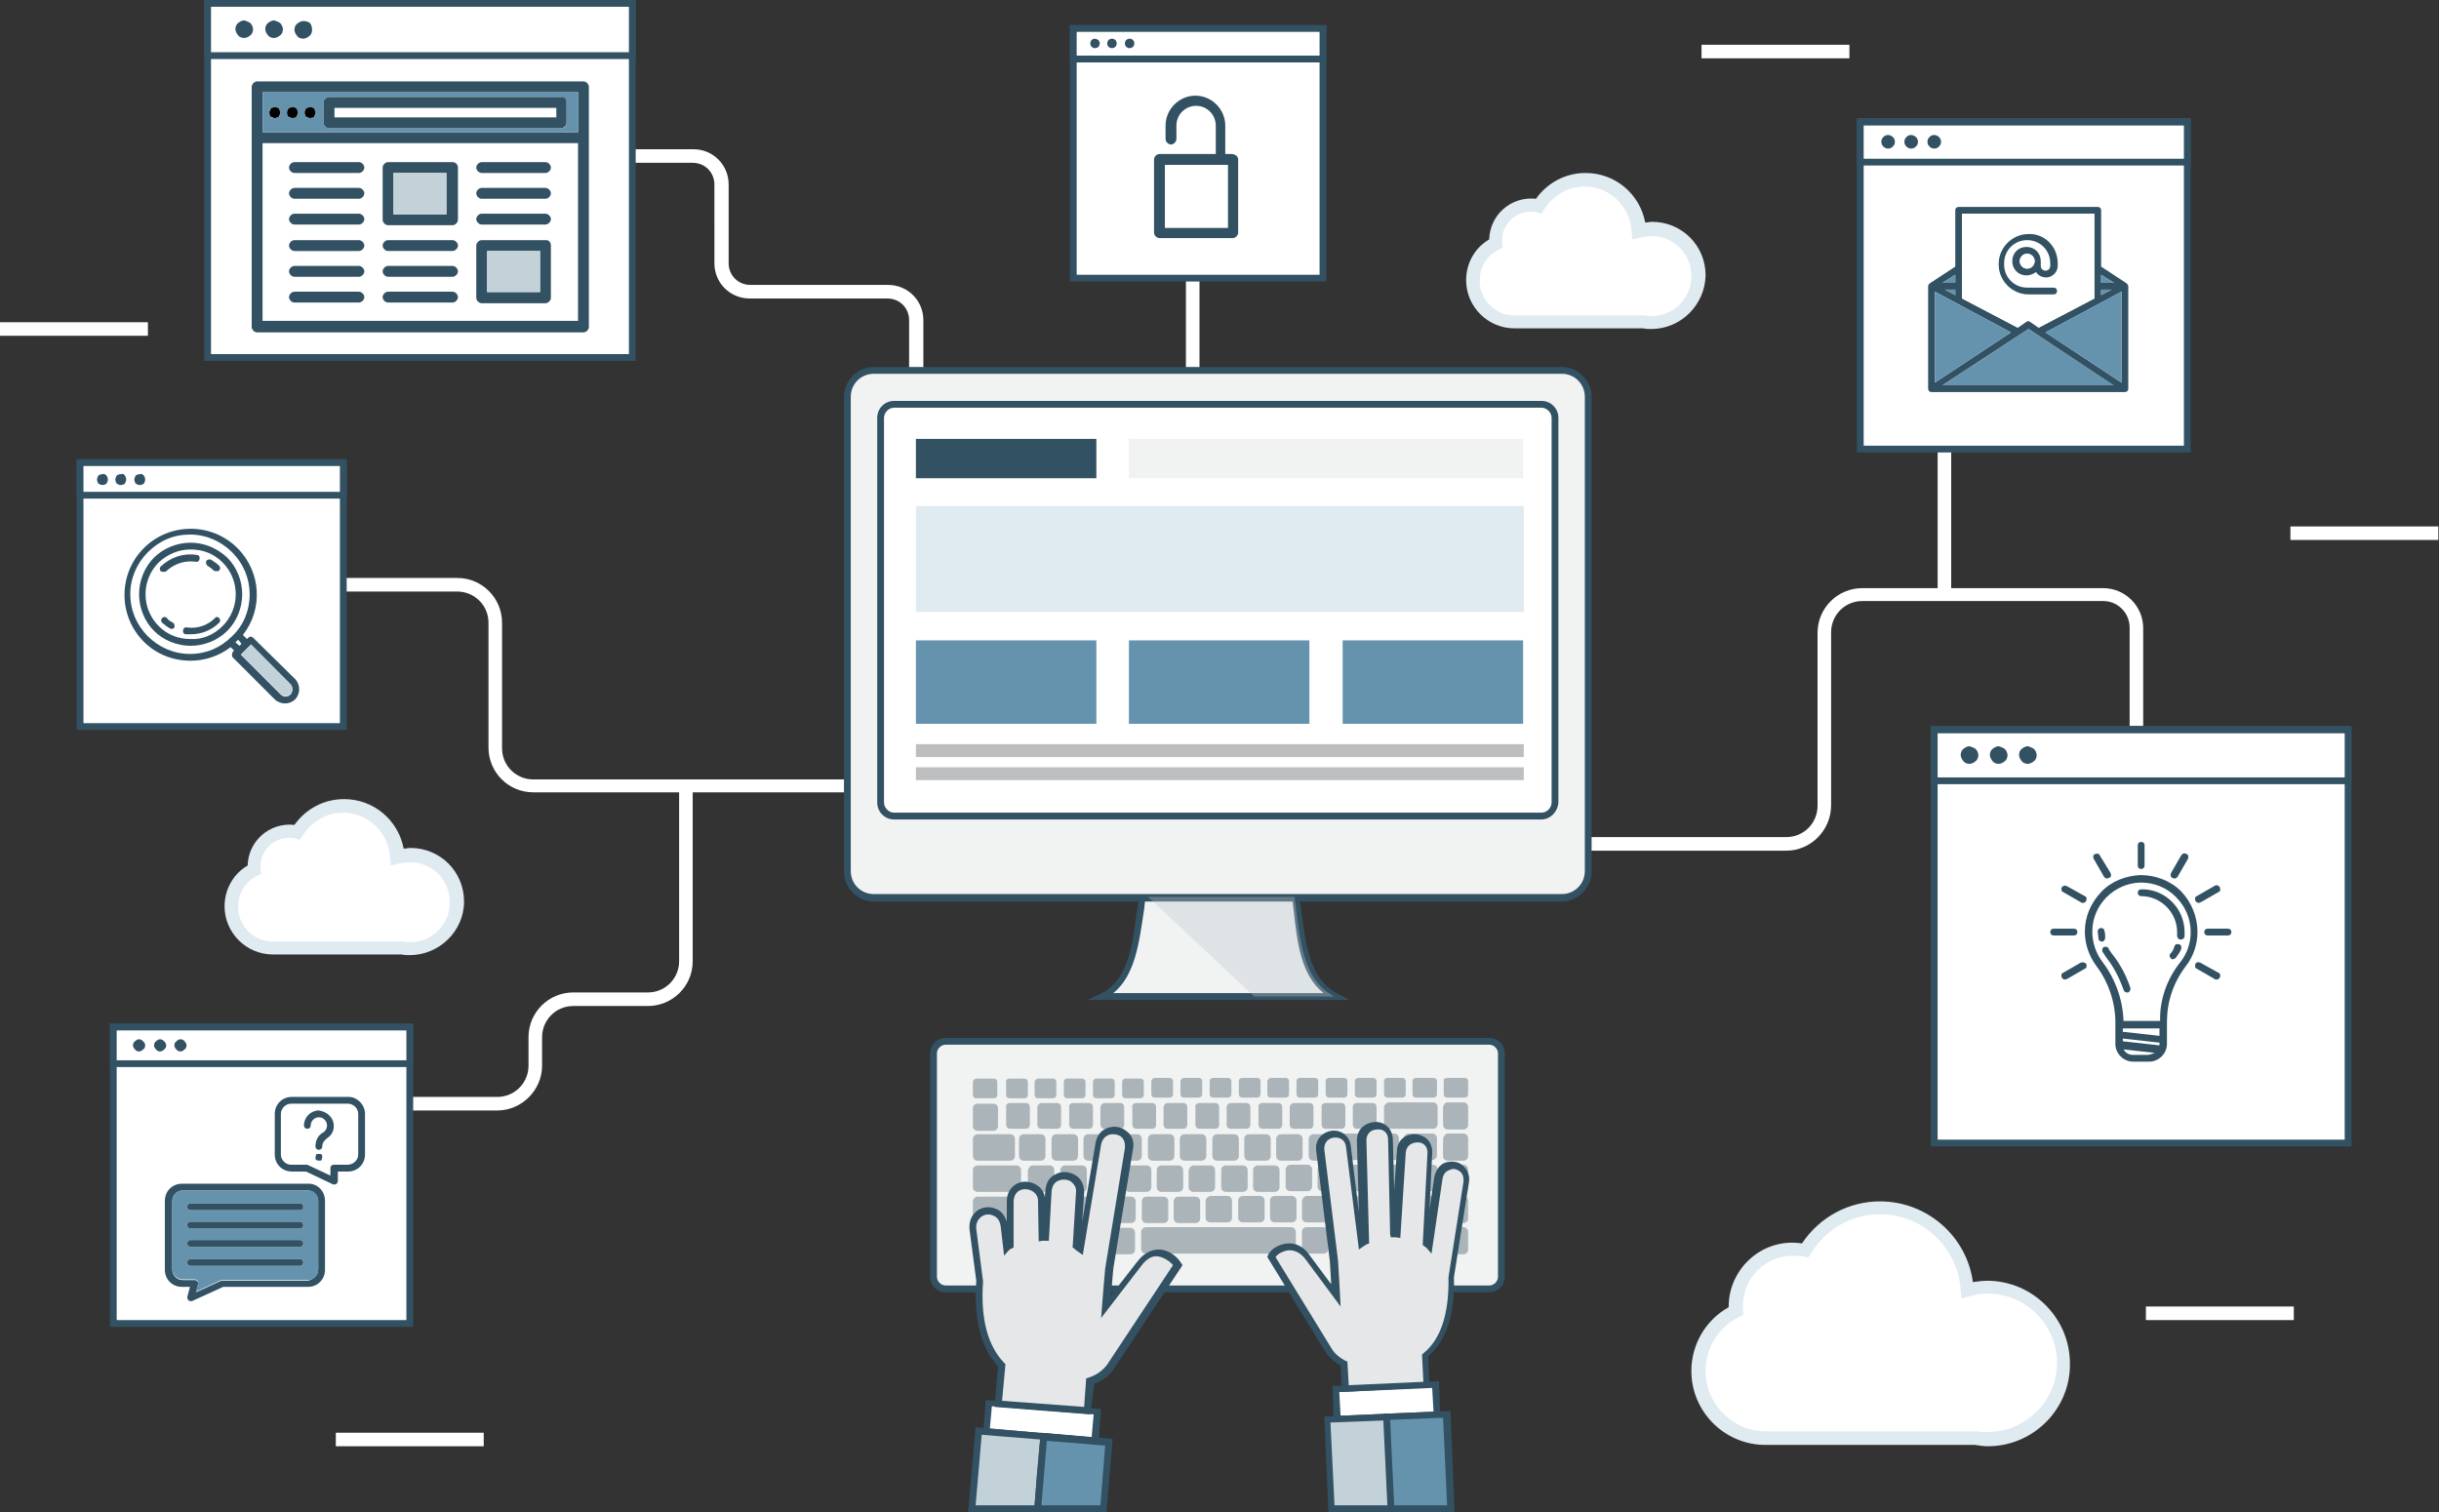 <svg xmlns="http://www.w3.org/2000/svg" xmlns:xlink="http://www.w3.org/1999/xlink" viewBox="0 0 359.5 222.9" enable-background="new 0 0 359.5 222.9"><rect x="0" y="0" width="359.5" height="222.9" fill="#333333" stroke="none"/><path fill="#fff" d="M124.5 116.8H78.6c-3.7 0-6.6-3-6.6-6.6V91.8c0-2.6-2.1-4.6-4.6-4.6H42.8v-2h24.6c3.7 0 6.6 3 6.6 6.6v18.5c0 2.6 2.1 4.6 4.6 4.6h45.9v1.9zm-51.2 46.9H57.4v-2h15.9c2.6 0 4.6-2.1 4.6-4.6v-4.2c0-3.7 3-6.6 6.6-6.6h11c2.6 0 4.6-2.1 4.6-4.6V116h2v25.7c0 3.7-3 6.6-6.6 6.6h-11c-2.6 0-4.6 2.1-4.6 4.6v4.2c0 3.6-3 6.6-6.6 6.6m190-38.3h-40.6v-2h40.6c2.6 0 4.6-2.1 4.6-4.6V93.3c0-3.7 3-6.6 6.6-6.6H310c3.2 0 5.9 2.6 5.9 5.9v15.1h-2V92.5c0-2.1-1.7-3.9-3.9-3.9h-35.5c-2.6 0-4.6 2.1-4.6 4.6v25.5c0 3.7-3 6.7-6.6 6.7M136 94.4h-2V47.2c0-1.8-1.4-3.2-3.2-3.2h-20.3c-2.9 0-5.2-2.3-5.2-5.2V27.2c0-1.8-1.4-3.2-3.2-3.2h-34v-2h34.1c2.9 0 5.2 2.3 5.2 5.2v11.6c0 1.8 1.4 3.2 3.2 3.2h20.3c2.9 0 5.2 2.3 5.2 5.2v47.2zm84.4-58.6c0-.1 0-.3 0-.4 0-2.9 2.3-5.2 5.2-5.2.4 0 .8 0 1.1.1 1.4-2.3 3.9-3.9 6.8-3.9 4.2 0 7.7 3.3 7.9 7.5.6-.2 1.2-.3 1.8-.3 3.8 0 6.9 3.1 6.9 6.9 0 3.8-3.1 6.9-6.9 6.9-.4 0-.7 0-1.1-.1H223c-3.4 0-6.1-2.7-6.1-6.1.1-2.3 1.5-4.4 3.5-5.4"/><path fill="#DFEAF1" d="M243.4 48.5c-.4 0-.8 0-1.2-.1h-19c-3.9 0-7.1-3.2-7.1-7.1 0-2.5 1.3-4.8 3.4-6 .1-3.6 3.2-6.4 6.9-6 1.7-2.4 4.4-3.8 7.3-3.8 4.4 0 8 3.1 8.8 7.3.3 0 .7-.1 1-.1 4.4 0 7.9 3.5 7.9 7.9-.1 4.4-3.7 7.9-8 7.9m-17.8-17.3c-2.3 0-4.2 1.9-4.2 4.2 0 .1 0 .2 0 .4l.1.7-.6.3c-1.8.9-2.8 2.6-2.8 4.6 0 2.8 2.3 5.1 5.1 5.1h19.3c.3.1.7.1.9.1 3.3 0 5.9-2.6 5.9-5.9 0-3.3-2.6-5.9-5.9-5.9-.5 0-1 .1-1.6.2l-1.2.3-.1-1.2c-.2-3.7-3.3-6.6-6.9-6.6-2.5 0-4.7 1.3-6 3.4l-.4.6-.7-.2c-.3-.1-.6-.1-.9-.1"/><path fill="#fff" d="M37.5 128.1c0-.1 0-.3 0-.4 0-2.9 2.3-5.2 5.2-5.2.4 0 .8 0 1.1.1 1.4-2.3 3.9-3.9 6.8-3.9 4.2 0 7.7 3.3 7.9 7.5.6-.2 1.2-.3 1.8-.3 3.8 0 6.9 3.1 6.9 6.9 0 3.8-3.1 6.9-6.9 6.9-.4 0-.7 0-1.1-.1h-19c-3.4 0-6.1-2.7-6.1-6.1 0-2.3 1.3-4.4 3.4-5.4"/><path fill="#DFEAF1" d="M60.4 140.8c-.4 0-.8 0-1.2-.1h-19c-3.9 0-7.1-3.2-7.1-7.1 0-2.5 1.3-4.8 3.4-6 .1-3.6 3.2-6.4 6.9-6 1.7-2.4 4.4-3.8 7.3-3.8 4.4 0 8 3.1 8.8 7.3.3 0 .7-.1 1-.1 4.4 0 7.9 3.5 7.9 7.9s-3.7 7.9-8 7.9m-17.8-17.3c-2.3 0-4.2 1.9-4.2 4.2 0 .1 0 .2 0 .4l.1.7-.6.3c-1.8.9-2.8 2.6-2.8 4.6 0 2.8 2.3 5.1 5.1 5.1h19.3c.3.1.7.1.9.1 3.3 0 5.9-2.6 5.9-5.9s-2.6-5.9-5.9-5.9c-.5 0-1 .1-1.6.2l-1.2.3-.1-1.2c-.2-3.7-3.3-6.6-6.9-6.6-2.5 0-4.7 1.3-6 3.4l-.4.6-.7-.2c-.3-.1-.6-.1-.9-.1"/><path fill="#fff" d="M255.9 193.2c0-.2 0-.5 0-.7 0-4.7 3.8-8.4 8.4-8.4.6 0 1.3.1 1.8.2 2.3-3.8 6.4-6.3 11.1-6.3 6.9 0 12.5 5.4 12.9 12.2 1-.3 1.9-.4 3-.4 6.2 0 11.2 5 11.2 11.2 0 6.2-5 11.2-11.2 11.2-.6 0-1.2-.1-1.8-.2h-31c-5.5 0-9.9-4.4-9.9-9.9 0-3.9 2.2-7.2 5.5-8.9"/><path fill="#DFEAF1" d="M293 213.2c-.6 0-1.2-.1-1.9-.2h-30.9c-6 0-10.9-4.9-10.9-10.9 0-3.9 2.1-7.5 5.5-9.4 0 0 0-.1 0-.1 0-5.6 5-10.2 10.8-9.3 2.6-3.9 6.9-6.2 11.5-6.2 7 0 12.8 5.2 13.7 11.9.7-.1 1.4-.2 2.1-.2 6.7 0 12.2 5.5 12.2 12.2.1 6.7-5.4 12.2-12.1 12.2m-28.7-28.1c-4.1 0-7.4 3.3-7.4 7.4 0 .2 0 .4 0 .6l.1.7-.6.3c-3.1 1.5-5 4.6-5 8 0 4.9 4 8.9 8.9 8.9h31.1c.6.1 1.1.1 1.6.1 5.6 0 10.2-4.6 10.2-10.2s-4.6-10.2-10.2-10.2c-.9 0-1.8.1-2.7.4l-1.2.3-.1-1.2c-.4-6.3-5.6-11.2-11.9-11.2-4.2 0-8 2.2-10.2 5.8l-.4.6-.7-.2c-.5 0-1-.1-1.5-.1"/><path fill="#fff" d="M250.8 6.6h21.8v2h-21.8zm86.8 71h21.8v2h-21.8zM0 47.5h21.8v2H0zm49.5 163.7h21.8v2H49.5zm266.8-18.6h21.8v2h-21.8z"/><path fill="#F1F2F2" fill-rule="evenodd" d="M219.5 190h-80.1c-1 0-1.8-.8-1.8-1.8v-32.9c0-1 .8-1.8 1.8-1.8h80.1c1 0 1.8.8 1.8 1.8v32.9c0 1-.8 1.8-1.8 1.8" clip-rule="evenodd"/><path fill="#325163" d="M219.5 190.5h-80.1c-1.3 0-2.3-1-2.3-2.3v-32.9c0-1.3 1-2.3 2.3-2.3h80.1c1.3 0 2.3 1 2.3 2.3v32.9c0 1.3-1 2.3-2.3 2.3M139.4 154c-.7 0-1.3.6-1.3 1.3v32.9c0 .7.6 1.3 1.3 1.3h80.1c.7 0 1.3-.6 1.3-1.3v-32.9c0-.7-.6-1.3-1.3-1.3h-80.1z"/><path fill="#ABB5B9" fill-rule="evenodd" d="M213.3 158.9h2.6c.3 0 .5.2.5.5v1.9c0 .3-.2.5-.5.5h-2.6c-.3 0-.5-.2-.5-.5v-1.9c-.1-.3.2-.5.5-.5m.1 3.6h2.3c.4 0 .7.3.7.7v2.6c0 .4-.3.7-.7.7h-2.3c-.4 0-.7-.3-.7-.7v-2.6c.1-.4.3-.7.7-.7m0 4.6h2.3c.4 0 .7.3.7.7v2.6c0 .4-.3.7-.7.7h-2.3c-.4 0-.7-.3-.7-.6v-2.6c.1-.5.4-.8.7-.8m0 4.6h2.3c.4 0 .7.3.7.7v2.6c0 .4-.3.7-.7.7h-2.3c-.4 0-.7-.3-.7-.7v-2.6c.1-.4.4-.7.7-.7m0 4.6h2.3c.4 0 .7.3.7.7v2.6c0 .4-.3.7-.7.7h-2.3c-.4 0-.7-.3-.7-.7V177c.1-.4.4-.7.7-.7m0 4.6h2.3c.4 0 .7.3.7.7v2.6c0 .4-.3.7-.7.7h-2.3c-.4 0-.7-.3-.7-.6v-2.6c.1-.5.4-.8.7-.8m-4.7-22h2.6c.3 0 .5.2.5.5v1.9c0 .3-.2.5-.5.5h-2.6c-.3 0-.5-.2-.5-.5v-1.9c0-.3.2-.5.5-.5m-4 3.6h6.5c.4 0 .7.3.7.7v2.5c0 .4-.3.7-.7.7h-6.5c-.4 0-.7-.3-.7-.7v-2.5c0-.3.3-.6.7-.7m2.9 4.6h3.5c.4 0 .7.3.7.7v2.5c0 .4-.3.7-.7.7h-3.5c-.4 0-.7-.3-.7-.7v-2.5c0-.4.4-.7.7-.7m-3.4 4.6h7c.4 0 .7.3.7.7v2.5c0 .4-.3.7-.7.7h-7c-.4 0-.7-.3-.7-.7v-2.5c0-.4.3-.7.7-.7m4.7 4.6h2.3c.4 0 .7.3.7.7v2.6c0 .4-.3.7-.7.7h-2.3c-.4 0-.7-.3-.7-.7V177c0-.4.3-.7.7-.7m0 4.6h2.3c.4 0 .7.3.7.7v2.6c0 .4-.3.7-.7.7h-2.3c-.4 0-.7-.3-.7-.7v-2.6c0-.4.3-.7.7-.7m-4.4-22h2.2c.3 0 .5.2.5.5v1.9c0 .3-.2.5-.5.5h-2.2c-.3 0-.5-.2-.5-.5v-1.9c0-.3.2-.5.5-.5m-4.3 0h2.2c.3 0 .5.2.5.5v1.9c0 .3-.2.5-.5.5h-2.2c-.3 0-.5-.2-.5-.5v-1.9c0-.3.2-.5.5-.5m-4.3 0h2.2c.3 0 .5.2.5.5v1.9c0 .3-.2.5-.5.5h-2.2c-.3 0-.5-.2-.5-.5v-1.9c0-.3.2-.5.5-.5m-4.3 0h2.2c.3 0 .5.2.5.5v1.9c0 .3-.2.5-.5.5h-2.2c-.3 0-.5-.2-.5-.5v-1.9c0-.3.2-.5.5-.5m-4.3 0h2.2c.3 0 .5.2.5.5v1.9c0 .3-.2.5-.5.5h-2.2c-.3 0-.5-.2-.5-.5v-1.9c0-.2.3-.5.5-.5m-4.2 0h2.2c.3 0 .5.2.5.5v1.9c0 .3-.2.5-.5.5h-2.2c-.3 0-.5-.2-.5-.5v-1.9c-.1-.2.2-.5.5-.5m-4.3 0h2.2c.3 0 .5.2.5.5v1.9c0 .3-.2.5-.5.5h-2.2c-.3 0-.5-.2-.5-.5v-1.9c-.1-.2.2-.5.5-.5m-4.3 0h2.2c.3 0 .5.2.5.5v1.9c0 .3-.2.5-.5.5h-2.2c-.3 0-.5-.2-.5-.5v-1.9c0-.2.2-.5.5-.5m-4.3 0h2.2c.3 0 .5.2.5.5v1.9c0 .3-.2.5-.5.5h-2.2c-.3 0-.5-.2-.5-.5v-1.9c0-.2.2-.5.5-.5m-4.3.1h2.2c.3 0 .5.2.5.5v1.9c0 .3-.2.5-.5.5h-2.2c-.3 0-.5-.2-.5-.5v-1.9c0-.3.2-.5.5-.5m-4.3 0h2.2c.3 0 .5.2.5.5v1.9c0 .3-.2.5-.5.5h-2.2c-.3 0-.5-.2-.5-.5v-1.9c0-.3.2-.5.5-.5m-4.3 0h2.2c.3 0 .5.2.5.5v1.9c0 .3-.2.5-.5.5h-2.2c-.3 0-.5-.2-.5-.5v-1.9c0-.3.2-.5.5-.5m-4.3 0h2.2c.3 0 .5.2.5.5v1.9c0 .3-.2.5-.5.5H153c-.3 0-.5-.2-.5-.5v-1.9c0-.3.3-.5.5-.5m-4.2 0h2.2c.3 0 .5.2.5.5v1.9c0 .3-.2.5-.5.5h-2.2c-.3 0-.5-.2-.5-.5v-1.9c-.1-.3.2-.5.5-.5m-4.9 0h2.6c.3 0 .5.2.5.5v1.9c0 .3-.2.5-.5.5h-2.6c-.3 0-.5-.2-.5-.5v-1.9c0-.3.3-.5.5-.5m56.1 3.6h2.3c.4 0 .6.3.6.6v2.6c0 .4-.3.6-.6.6H200c-.4 0-.6-.3-.6-.6v-2.6c0-.4.3-.6.6-.6m-4.6 0h2.3c.4 0 .6.3.6.6v2.6c0 .4-.3.6-.6.6h-2.3c-.4 0-.6-.3-.6-.6v-2.6c-.1-.3.2-.6.6-.6m-4.7 0h2.3c.4 0 .6.3.6.6v2.6c0 .4-.3.6-.6.6h-2.3c-.4 0-.6-.3-.6-.6v-2.6c0-.3.3-.6.6-.6m-4.6 0h2.3c.4 0 .6.3.6.6v2.6c0 .4-.3.6-.6.6h-2.3c-.4 0-.6-.3-.6-.6v-2.6c-.1-.3.2-.6.6-.6m-4.7 0h2.3c.4 0 .6.3.6.6v2.6c0 .4-.3.6-.6.6h-2.3c-.4 0-.6-.3-.6-.6v-2.6c0-.3.3-.6.6-.6m-4.6 0h2.3c.4 0 .6.3.6.6v2.6c0 .4-.3.6-.6.6h-2.3c-.4 0-.6-.3-.6-.6v-2.6c-.1-.3.2-.6.6-.6m-4.7 0h2.3c.4 0 .6.3.6.6v2.6c0 .4-.3.6-.6.6h-2.3c-.4 0-.6-.3-.6-.6v-2.6c0-.3.3-.6.6-.6m-4.6 0h2.3c.4 0 .6.3.6.6v2.6c0 .4-.3.6-.6.6h-2.3c-.4 0-.6-.3-.6-.6v-2.6c-.1-.3.2-.6.6-.6m-4.7 0h2.3c.4 0 .6.3.6.6v2.6c0 .4-.3.6-.6.6h-2.3c-.4 0-.6-.3-.6-.6v-2.6c0-.3.3-.6.6-.6m-4.6 0h2.3c.4 0 .6.3.6.6v2.6c0 .4-.3.6-.6.6h-2.3c-.4 0-.6-.3-.6-.6v-2.6c-.1-.3.2-.6.6-.6m-4.7 0h2.3c.4 0 .6.3.6.6v2.6c0 .4-.3.6-.6.6h-2.3c-.4 0-.6-.3-.6-.6v-2.6c0-.3.3-.6.6-.6m-4.6 0h2.3c.4 0 .6.3.6.6v2.6c0 .4-.3.6-.6.6h-2.3c-.4 0-.6-.3-.6-.6v-2.6c-.1-.3.2-.6.6-.6m-4.8.1h2.3c.4 0 .7.3.7.7v2.6c0 .4-.3.7-.7.7h-2.3c-.4 0-.7-.3-.7-.7v-2.6c0-.4.3-.7.7-.7m0 4.5h4.8c.4 0 .7.3.7.7v2.5c0 .4-.3.7-.7.7h-4.8c-.4 0-.7-.3-.7-.7v-2.5c0-.3.3-.7.7-.7m0 4.6h5.7c.4 0 .7.3.7.7v2.5c0 .4-.3.7-.7.7h-5.7c-.4 0-.7-.3-.7-.7v-2.5c0-.4.3-.7.7-.7m0 4.6h8.2c.4 0 .7.3.7.7v2.5c0 .4-.3.7-.7.7h-8.2c-.4 0-.7-.3-.7-.7v-2.5c0-.4.4-.7.7-.7m.1 4.6h3.4c.4 0 .7.3.7.7v2.5c0 .4-.3.7-.7.7h-3.4c-.4 0-.7-.3-.7-.7v-2.5c0-.4.3-.7.7-.7m6.7-13.8h2.5c.4 0 .7.3.7.7v2.5c0 .4-.3.7-.7.7h-2.5c-.4 0-.7-.3-.7-.7v-2.5c0-.4.3-.7.7-.7m4.8 0h2.5c.4 0 .7.3.7.7v2.5c0 .4-.3.7-.7.7h-2.5c-.4 0-.7-.3-.7-.7v-2.5c0-.4.3-.7.7-.7m4.7 0h2.5c.4 0 .7.3.7.7v2.5c0 .4-.3.7-.7.7h-2.5c-.4 0-.7-.3-.7-.7v-2.5c0-.4.3-.7.7-.7m4.7 0h2.5c.4 0 .7.3.7.7v2.5c0 .4-.3.7-.7.7h-2.5c-.4 0-.7-.3-.7-.7v-2.5c.1-.4.4-.7.7-.7m4.8 0h2.5c.4 0 .7.3.7.7v2.5c0 .4-.3.7-.7.7h-2.5c-.4 0-.7-.3-.7-.7v-2.5c0-.4.3-.7.7-.7m4.7 0h2.5c.4 0 .7.3.7.7v2.5c0 .4-.3.7-.7.7h-2.5c-.4 0-.7-.3-.7-.7v-2.5c0-.4.3-.7.7-.7m4.8 0h2.5c.4 0 .7.3.7.7v2.5c0 .4-.3.7-.7.7h-2.5c-.4 0-.7-.3-.7-.7v-2.5c0-.4.3-.7.7-.7m4.7 0h2.5c.4 0 .7.3.7.7v2.5c0 .4-.3.7-.7.7h-2.5c-.4 0-.7-.3-.7-.7v-2.5c0-.4.3-.7.7-.7m4.7 0h2.5c.4 0 .7.3.7.7v2.5c0 .4-.3.7-.7.7h-2.5c-.4 0-.7-.3-.7-.7v-2.5c0-.4.4-.7.7-.7m4.8 0h2.5c.4 0 .7.3.7.7v2.5c0 .4-.3.7-.7.7h-2.5c-.4 0-.7-.3-.7-.7v-2.5c0-.4.3-.7.7-.7m4.7-.1h2.5c.4 0 .7.3.7.7v2.5c0 .4-.3.7-.7.7h-2.5c-.4 0-.7-.3-.7-.7v-2.5c0-.3.3-.7.7-.7m4.7 0h2.5c.4 0 .7.3.7.7v2.5c0 .4-.3.7-.7.7H203c-.4 0-.7-.3-.7-.7v-2.5c.1-.4.4-.7.7-.7m-50.8 4.7h2.5c.4 0 .7.3.7.7v2.5c0 .4-.3.7-.7.7h-2.5c-.4 0-.7-.3-.7-.7v-2.5c.1-.4.4-.7.7-.7m4.8 0h2.5c.4 0 .7.3.7.7v2.5c0 .4-.3.7-.7.7H157c-.4 0-.7-.3-.7-.7v-2.5c0-.4.3-.7.7-.7m4.7 0h2.5c.4 0 .7.3.7.7v2.5c0 .4-.3.7-.7.7h-2.5c-.4 0-.7-.3-.7-.7v-2.5c0-.4.3-.7.7-.7m4.8 0h2.5c.4 0 .7.3.7.7v2.5c0 .4-.3.7-.7.7h-2.5c-.4 0-.7-.3-.7-.7v-2.5c0-.4.3-.7.7-.7m4.7 0h2.5c.4 0 .7.3.7.7v2.5c0 .4-.3.7-.7.7h-2.5c-.4 0-.7-.3-.7-.7v-2.5c0-.4.3-.7.7-.7m4.7 0h2.5c.4 0 .7.3.7.7v2.5c0 .4-.3.7-.7.7h-2.5c-.4 0-.7-.3-.7-.7v-2.5c.1-.4.4-.7.7-.7m4.8 0h2.5c.4 0 .7.3.7.7v2.5c0 .4-.3.7-.7.7h-2.5c-.4 0-.7-.3-.7-.7v-2.5c0-.4.3-.7.7-.7m4.7 0h2.5c.4 0 .7.3.7.7v2.5c0 .4-.3.7-.7.7h-2.5c-.4 0-.7-.3-.7-.7v-2.5c0-.4.3-.7.7-.7m4.8-.1h2.5c.4 0 .7.3.7.7v2.5c0 .4-.3.7-.7.7h-2.5c-.4 0-.7-.3-.7-.7v-2.5c0-.3.3-.7.7-.7m4.7 0h2.5c.4 0 .7.3.7.7v2.5c0 .4-.3.7-.7.7h-2.5c-.4 0-.7-.3-.7-.7v-2.5c0-.4.3-.7.7-.7m4.7 0h2.5c.4 0 .7.3.7.7v2.5c0 .4-.3.7-.7.7h-2.5c-.4 0-.7-.3-.7-.7v-2.5c0-.4.4-.7.7-.7m-44.9 4.7h2.5c.4 0 .7.3.7.7v2.5c0 .4-.3.7-.7.7h-2.5c-.4 0-.7-.3-.7-.7v-2.5c.1-.4.4-.7.7-.7m4.8 0h2.5c.4 0 .7.3.7.7v2.5c0 .4-.3.7-.7.7h-2.5c-.4 0-.7-.3-.7-.7v-2.5c0-.4.3-.7.7-.7m4.7 0h2.5c.4 0 .7.3.7.7v2.5c0 .4-.3.7-.7.7h-2.5c-.4 0-.7-.3-.7-.7v-2.5c0-.4.3-.7.7-.7m4.8 0h2.5c.4 0 .7.3.7.7v2.5c0 .4-.3.7-.7.7H169c-.4 0-.7-.3-.7-.7v-2.5c0-.4.3-.7.7-.7m4.7 0h2.5c.4 0 .7.3.7.7v2.5c0 .4-.3.7-.7.7h-2.5c-.4 0-.7-.3-.7-.7v-2.5c0-.4.3-.7.7-.7m4.7-.1h2.5c.4 0 .7.3.7.7v2.5c0 .4-.3.7-.7.7h-2.5c-.4 0-.7-.3-.7-.7V177c0-.3.4-.7.7-.7m4.8 0h2.5c.4 0 .7.3.7.7v2.5c0 .4-.3.7-.7.7h-2.5c-.4 0-.7-.3-.7-.7V177c0-.4.3-.7.7-.7m4.7 0h2.5c.4 0 .7.3.7.7v2.5c0 .4-.3.7-.7.7h-2.5c-.4 0-.7-.3-.7-.7V177c0-.4.3-.7.7-.7m4.7 0h2.5c.4 0 .7.3.7.7v2.5c0 .4-.3.7-.7.7h-2.5c-.4 0-.7-.3-.7-.7V177c.1-.4.4-.7.7-.7m4.8 0h2.5c.4 0 .7.3.7.7v2.5c0 .4-.3.7-.7.7h-2.5c-.4 0-.7-.3-.7-.7V177c0-.4.3-.7.7-.7m4.7 0h4.5c.4 0 .7.3.7.7v2.5c0 .4-.3.7-.7.7h-4.5c-.4 0-.7-.3-.7-.7V177c0-.4.4-.7.7-.7m-52.2 4.7h2.5c.4 0 .7.3.7.7v2.5c0 .4-.3.7-.7.7h-2.5c-.4 0-.7-.3-.7-.7v-2.5c0-.4.4-.7.7-.7m4.8 0h2.5c.4 0 .7.3.7.7v2.5c0 .4-.3.7-.7.7h-2.5c-.4 0-.7-.3-.7-.7v-2.5c0-.4.3-.7.7-.7m4.7 0h2.5c.4 0 .7.3.7.7v2.5c0 .4-.3.7-.7.7h-2.5c-.4 0-.7-.3-.7-.7v-2.5c0-.4.3-.7.7-.7m4.7 0h2.5c.4 0 .7.3.7.7v2.5c0 .4-.3.7-.7.7h-2.5c-.4 0-.7-.3-.7-.7v-2.5c.1-.4.4-.7.7-.7m4.8-.1h21.4c.4 0 .7.3.7.7v2.5c0 .4-.3.7-.7.7h-21.4c-.4 0-.7-.3-.7-.7v-2.5c0-.3.3-.7.7-.7m23.7 0h2.5c.4 0 .7.3.7.7v2.5c0 .4-.3.7-.7.7h-2.5c-.4 0-.7-.3-.7-.7v-2.5c0-.4.3-.7.7-.7m4.7 0h4.5c.4 0 .7.3.7.7v2.5c0 .4-.3.7-.7.7h-4.5c-.4 0-.7-.3-.7-.7v-2.5c0-.4.3-.7.7-.7m7 0h2.3c.4 0 .7.3.7.6v2.6c0 .4-.3.7-.7.7h-2.3c-.4 0-.7-.3-.7-.7v-2.6c.1-.3.3-.6.7-.6" clip-rule="evenodd"/><path fill="#fff" d="M211.6 204.1h-1.4l-12 .6h-1.3l.2 4.6 1.3-.1 10.8-.5h1.2l1.4-.1z"/><path fill="#325163" d="M196.6 209.8l-.2-5.5 15.7-.7.2 5.5-15.7.7zm.8-4.6l.2 3.5 13.7-.6-.2-3.5-13.7.6z"/><path fill="#F9B85D" d="M209.2 208.7l-10.8.5 6.1-.3z"/><path fill="#F79B1D" d="M211.3 208.6h2-1.5zm-.9.1l.9-.1h.5zm0 0l-1.2.1 1.2-.1zm.9-.1h-.8.8zm-.9.1h-1.2l-4.7.2z"/><path fill="#fff" d="M160.3 208l-13.1-1-1.5-.1-.3 4.2 1.5.1 13 1.1 1.5.2.4-4.4z"/><path fill="#325163" d="M161.9 213l-17-1.4.4-5.2 17 1.3-.4 5.3zm-16-2.4l15 1.3.3-3.4-15-1.2-.3 3.3z"/><path fill="#E6E7E8" d="M211.9 173.9l-1.4 9.8c-.1-.1-.3-.3-.5-.4l.7-13.1c.2-3-4-2.9-4.2-.3l-.7 12.1c-.1 0-.4 0-.5 0l-.3-13.9c-.1-2.8-4.3-2.7-4.2.1l.2 14.8c-.2.1-.4.2-.5.3l-1.8-14.3c-.3-2.7-4.5-2.3-4.2.5l2 16.2c.1 1.4.2 3.1.3 5.2l-4.2-5.7c-1.8-2.5-4.5-1.4-5.2-.1l8.5 13.9c.4.7 1.2 1.3 2.1 1.7l.2 3.7 12-.5-.2-4.2c2.6-2.2 4-6 3.8-11.6l2.2-13.9c.5-2.7-3.7-3.3-4.1-.3"/><path fill="#325163" d="M197.8 205.2l-.2-3.9c-.9-.5-1.6-1.1-2.1-1.8l-8.7-14.2.1-.3c.4-.8 1.5-1.6 2.9-1.7 1.2-.1 2.4.5 3.2 1.7l3.2 4.3v-.3c-.1-1.2-.1-2.2-.2-3.2l-2-16.2c-.2-1.7 1-2.7 2.2-2.9 1.3-.2 2.7.6 2.9 2.2l1.2 9.9-.3-10.7c0-1.7 1.3-2.6 2.6-2.7 1.3-.1 2.6.8 2.7 2.5l.2 7.6.4-5.9c.1-1.7 1.5-2.5 2.8-2.4 1.2.1 2.5 1 2.4 2.8l-.4 8.3.7-4.7c.2-1.1.8-1.9 1.6-2.2.9-.3 1.9-.2 2.6.4.7.6 1.1 1.5.9 2.6l-2.2 13.9c.2 5.4-1.1 9.3-3.8 11.7l.2 4.5-12.9.7zm-9.8-19.9l8.4 13.7c.4.6 1 1.1 1.9 1.6l.3.1.2 3.5 11-.5-.2-4 .2-.2c2.6-2.1 3.8-5.9 3.7-11.2l2.2-14c.1-.7-.1-1.3-.5-1.6-.5-.4-1.1-.5-1.6-.2-.6.2-.9.7-1 1.4l-1.6 10.9-.7-.8c-.1-.1-.2-.2-.4-.3l-.2-.2.7-13.4c.1-1.2-.7-1.7-1.4-1.7-.8 0-1.7.4-1.8 1.5l-.8 12.6-.6-.1c-.1 0-.2 0-.3 0h-.5l-.1-.5-.3-13.9c0-1.1-.8-1.6-1.6-1.5-.8 0-1.6.5-1.6 1.6l.4 15.2-.3.1c-.2.1-.3.2-.5.3l-.7.5-1.9-15.1c-.1-1.1-1-1.5-1.8-1.4-.8.1-1.5.7-1.4 1.8l2 16.2c.1 1 .1 2 .2 3.2l.2 3.7-5.2-7c-.7-.9-1.5-1.3-2.4-1.3-.9.1-1.6.5-2 1"/><path fill="#E6E7E8" d="M167.9 186.2l-5 6.4c.2-2.2.4-4.1.5-5.7l2.9-17.6c.5-3.1-4-3.7-4.5-.8l-2.6 15.5c-.2-.1-.4-.3-.6-.4l.5-7.8c.2-3-4.4-3.3-4.6-.3l-.4 6.8c-.1 0-.4 0-.5 0l-.1-5.3c-.1-2.8-4.6-3.1-4.6.2v6.4c-.2.1-.4.3-.6.4l-.3-3.2c-.4-3.3-5-2.8-4.6.5l1 7.7c-.4 5.7.8 9.8 3.2 12.3l-.4 5.7 13.1 1 .3-4.4c1.3-.4 2.3-1.1 2.9-2l10-15.1c-.9-1.4-3.5-3-5.6-.3"/><path fill="#325163" d="M160.7 208.5l-14.1-1.1.5-6c-2.5-2.7-3.6-6.9-3.2-12.6l-1-7.6c-.1-1.1.3-2.1 1.1-2.7.8-.6 1.9-.7 2.8-.3.8.3 1.3 1 1.6 1.9v-3c0-1.9 1.4-2.9 2.7-2.9 1.3 0 2.7.8 2.9 2.3l.1-1.1c.1-1.1.6-1.9 1.5-2.3.9-.5 2.1-.4 3 .2.8.5 1.2 1.4 1.2 2.5l-.3 4.4 2-11.8c.2-1 .8-1.8 1.7-2.1 1-.4 2.1-.2 2.9.5.8.6 1.1 1.5.9 2.6l-2.9 17.6c-.1 1-.2 2.2-.3 3.5v.4l3.9-5c1.1-1.4 2.3-1.7 3.1-1.7 1.4 0 2.7 1 3.3 2l.2.3-10.2 15.4c-.6.9-1.5 1.6-2.8 2.1l-.6 4.5zm-13-2l12.1.9.3-4.2.3-.1c1.3-.4 2.1-1.1 2.7-1.8l9.8-14.8c-.5-.6-1.4-1.2-2.3-1.3-.8-.1-1.6.4-2.3 1.3l-6 7.8.3-3.8c.1-1.3.2-2.5.3-3.5l2.9-17.7c.1-.9-.2-1.4-.5-1.7-.5-.4-1.3-.5-1.9-.3-.4.2-.9.5-1.1 1.4l-2.7 16.3-.7-.5c-.2-.1-.4-.3-.5-.4l-.3-.2.5-8.1c.1-.9-.4-1.3-.7-1.6-.6-.4-1.4-.4-2-.1-.4.2-.8.6-.9 1.5l-.4 7.3h-.5c-.3 0-.4 0-.4 0l-.6.1-.1-6c0-1.1-1-1.7-1.9-1.7-.8 0-1.7.5-1.7 1.9v6.7l-.2.1c-.2.1-.4.2-.5.3l-.7.8-.5-4.3c-.1-.8-.5-1.4-1.1-1.6-.6-.3-1.3-.2-1.8.2s-.8 1-.7 1.8l1 7.7c-.4 5.5.7 9.5 3.1 12l.2.2-.5 5.4z"/><path fill="#C3D1D8" d="M204.7 213.9l-.3-5h.1l-6.1.3-1.3.1h-1.5l.6 13.1h8.8z"/><path fill="#325163" d="M205.6 222.9h-9.8l-.6-14.1 9.4-.4v.5h.5l.5 14zm-8.9-1h7.8l-.6-12.5-7.8.3.6 12.2z"/><path fill="#6593AE" d="M204.7 213.9l.3 8.5h8.9l-.6-13.8h-2l-.9.1-5.9.2h-.1z"/><path fill="#325163" d="M214.4 222.9h-9.8l-.6-14.5 9.8-.4.6 14.9zm-8.9-1h7.8l-.6-12.9-7.8.3.6 12.6z"/><path fill="#C3D1D8" d="M153.3 217.9l.5-5.4v-.7l6.1.5-13-1.1-1.5-.1-1.2-.1-.9 11.4h9.6z"/><path fill="#325163" d="M153.4 222.9h-10.7l1.1-12.5 16.2 1.4-.1 1-5.6-.5-.9 10.6zm-9.6-1h8.7l.3-4.1h.5-.5l.5-5.6-8.6-.7-.9 10.4z"/><path fill="#6593AE" d="M153.8 211.8v.7l-.5 5.4-.4 4.5h9.7l.9-9.8-2.1-.1-1.5-.2z"/><path fill="#325163" d="M163.1 222.9h-10.7l1-11.7 10.6.9-.9 10.8zm-9.6-1h8.7l.7-8.8-8.6-.7-.8 9.5z"/><path fill="#fff" d="M285.6 40.5h2v47.2h-2zM170.2 61.2h-39.7v-2h39.7c2.6 0 4.6-2.1 4.6-4.6V38.2h2v16.4c.1 3.6-2.9 6.6-6.6 6.6"/><path fill="#fff" d="M11.8 68.2h38.8V107H11.8z"/><path fill="#325163" d="M51.2 107.6H11.3V67.7h39.8v39.9zm-38.9-1h37.8V68.7H12.3v37.9z"/><path fill="#fff" d="M11.8 68.2h38.8V73H11.8z"/><path fill="#325163" d="M51.2 73.5H11.3v-5.8h39.8v5.8zm-38.9-1h37.8v-3.8H12.3v3.8zm8.9-2.4c.1.1.2.4.2.6s-.1.4-.2.6c-.1.1-.4.2-.6.2-.2 0-.4-.1-.6-.2-.1-.2-.2-.4-.2-.6s.1-.4.2-.6c.1-.1.4-.2.6-.2.2-.1.4 0 .6.2m-2.8 0c.1.1.2.4.2.6s-.1.4-.2.6c-.1.1-.4.2-.6.2-.2 0-.4-.1-.6-.2-.1-.2-.2-.4-.2-.6 0-.2.1-.4.2-.6.1-.1.4-.2.6-.2.3-.1.5 0 .6.2m-2.7 0c.1.1.2.4.2.6s-.1.4-.2.6c-.1.1-.4.2-.6.2-.2 0-.4-.1-.6-.2-.1-.2-.2-.4-.2-.6s.1-.4.2-.6c.1-.1.4-.2.6-.2.2-.1.4 0 .6.2"/><path fill="#fff" d="M16.7 151.4h43.7v43.7H16.7z"/><path fill="#325163" d="M60.9 195.6H16.2v-44.7h44.7v44.7zm-43.7-1h42.7v-42.7H17.2v42.7z"/><path fill="#fff" d="M16.7 151.4h43.7v5.4H16.7z"/><path fill="#325163" d="M60.9 157.3H16.2v-6.4h44.7v6.4zm-43.7-1h42.7v-4.4H17.2v4.4zm10-2.8c.2.2.3.4.3.6 0 .2-.1.5-.3.6-.2.2-.4.3-.6.3-.2 0-.5-.1-.6-.3-.2-.2-.3-.4-.3-.6 0-.2.1-.5.3-.6.2-.2.4-.3.6-.3.2 0 .5.1.6.3m-3 0c.2.2.3.4.3.6 0 .2-.1.5-.3.6-.2.2-.4.3-.6.3-.2 0-.5-.1-.6-.3-.2-.2-.3-.4-.3-.6 0-.2.1-.5.3-.6.2-.2.4-.3.6-.3.2 0 .4.1.6.3m-3.1 0c.2.2.3.4.3.6 0 .2-.1.5-.3.6-.2.2-.4.3-.6.3-.2 0-.5-.1-.6-.3-.2-.2-.3-.4-.3-.6 0-.2.1-.5.3-.6.2-.2.4-.3.6-.3.2 0 .4.1.6.3"/><path fill="#fff" d="M30.6.5h62.6v52.2H30.6z"/><path fill="#325163" d="M93.7 53.2H30.1V0h63.6v53.2zm-62.6-1h61.6V1H31.1v51.2z"/><path fill="#fff" d="M30.6.5h62.6v7.7H30.6z"/><path fill="#325163" d="M93.7 8.7H30.1V0h63.6v8.7zm-62.6-1h61.6V1H31.1v6.7zm14.6-4.3c.2.3.3.6.3 1 0 .3-.1.7-.4.9-.2.2-.6.4-.9.4-.3 0-.7-.1-.9-.4-.2-.2-.4-.6-.4-.9 0-.3.1-.7.4-.9.2-.2.6-.4.9-.4.4 0 .7.1 1 .3m-4.4 0c.2.2.4.6.4.9 0 .3-.1.7-.4.9-.2.2-.6.4-.9.4-.3 0-.7-.1-.9-.4-.2-.2-.4-.6-.4-.9 0-.3.1-.7.4-.9.2-.2.6-.4.9-.4.3.1.6.2.9.4m-4.4 0c.2.2.4.6.4.9 0 .3-.1.7-.4.9-.2.2-.6.4-.9.4-.3 0-.7-.1-.9-.4-.2-.2-.4-.6-.4-.9 0-.3.1-.7.4-.9.2-.2.6-.4.9-.4.3.1.6.2.9.4"/><path fill="#fff" d="M158.2 4.2H195V41h-36.8z"/><path fill="#325163" d="M195.5 41.5h-37.8V3.7h37.8v37.8zm-36.8-1h35.8V4.7h-35.8v35.8z"/><path fill="#fff" d="M158.2 4.2H195v4.5h-36.8z"/><path fill="#325163" d="M195.5 9.2h-37.8V3.7h37.8v5.5zm-36.8-1h35.8V4.7h-35.8v3.5zm8.3-2.3c.1.1.2.3.2.5s-.1.4-.2.5c-.1.1-.3.2-.5.2s-.4-.1-.5-.2c-.1-.1-.2-.3-.2-.5s.1-.4.2-.5c.1-.1.3-.2.5-.2s.4.1.5.2m-2.6 0c.1.1.2.3.2.5s-.1.4-.2.5c-.1.1-.3.2-.5.2s-.4-.1-.5-.2c-.1-.1-.2-.3-.2-.5s.1-.4.2-.5c.1-.1.3-.2.5-.2s.4.1.5.2m-2.5 0c.1.1.2.3.2.5s-.1.4-.2.5c-.1.1-.3.2-.5.2s-.4-.1-.5-.2c-.1-.1-.2-.3-.2-.5s.1-.4.2-.5c.1-.1.3-.2.5-.2.1 0 .3.1.5.2"/><path fill="#fff" d="M274.2 17.9h48.2v48.2h-48.2z"/><path fill="#325163" d="M322.9 66.7h-49.2V17.4h49.2v49.3zm-48.2-1h47.2V18.4h-47.2v47.3z"/><path fill="#fff" d="M274.2 17.9h48.2v5.9h-48.2z"/><path fill="#325163" d="M322.9 24.4h-49.2v-6.9h49.2v6.9zm-48.2-1h47.2v-4.9h-47.2v4.9zm11.1-3.2c.2.2.3.4.3.7 0 .3-.1.5-.3.7-.2.2-.4.3-.7.3-.3 0-.5-.1-.7-.3-.2-.2-.3-.4-.3-.7 0-.3.1-.5.3-.7.2-.2.4-.3.7-.3.2 0 .5.1.7.3m-3.4 0c.2.2.3.4.3.7 0 .3-.1.5-.3.7-.2.2-.4.3-.7.3-.3 0-.5-.1-.7-.3-.2-.2-.3-.4-.3-.7s.1-.5.3-.7c.2-.2.4-.3.7-.3.2 0 .5.1.7.3m-3.4 0c.2.2.3.4.3.7 0 .3-.1.5-.3.7-.2.2-.4.3-.7.3-.3 0-.5-.1-.7-.3-.2-.2-.3-.4-.3-.7 0-.3.1-.5.3-.7.2-.2.4-.3.7-.3.2 0 .5.1.7.3"/><path fill="#fff" d="M285.1 107.6h61v61h-61z"/><path fill="#325163" d="M346.6 169h-62v-62h62v62zm-61-1h60v-60h-60v60z"/><path fill="#fff" d="M285.1 107.6h61v7.5h-61z"/><path fill="#325163" d="M346.6 115.6h-62v-8.5h62v8.5zm-61-1h60v-6.5h-60v6.5zm14.2-4.2c.2.2.4.6.4.9 0 .3-.1.7-.4.9-.2.2-.6.4-.9.4-.3 0-.7-.1-.9-.4-.2-.2-.4-.6-.4-.9 0-.3.1-.7.4-.9.2-.2.6-.4.9-.4.3.1.6.2.9.4m-4.3 0c.2.2.4.6.4.9 0 .3-.1.7-.4.9-.2.2-.6.4-.9.4-.3 0-.7-.1-.9-.4-.2-.2-.4-.6-.4-.9 0-.3.1-.7.4-.9.2-.2.6-.4.9-.4.3.1.6.2.9.4m-4.3 0c.2.2.4.6.4.9 0 .3-.1.7-.4.9-.2.2-.6.4-.9.4-.3 0-.7-.1-.9-.4-.2-.2-.4-.6-.4-.9 0-.3.1-.7.4-.9.2-.2.6-.4.9-.4.3.1.6.2.9.4M328.4 136.9c.3 0 .5.2.5.5s-.2.5-.5.5h-3c-.3 0-.5-.2-.5-.5s.2-.5.5-.5h3zm-1.2-6.1c.1.3.1.6-.2.7l-2.6 1.5c-.1 0-.2.1-.3.1-.2 0-.4-.1-.5-.3-.1-.3-.1-.6.2-.7l2.6-1.5c.3-.2.6-.1.8.2M327 143.4c.3.1.3.5.2.7-.1.2-.3.3-.5.3-.1 0-.2 0-.3-.1l-2.6-1.5c-.3-.1-.3-.5-.2-.7.1-.3.5-.3.7-.2l2.7 1.5zm-3.1-6c0 1.8-.6 3.6-1.7 5-1.9 2.5-2.8 5.3-2.8 8.3v3.2c0 1.4-1.2 2.6-2.6 2.6h-2.4c-1.4 0-2.6-1.2-2.6-2.6v-3.2c0-2.9-1-5.9-2.8-8.3-1.1-1.5-1.7-3.2-1.7-5.1 0-2.2.9-4.2 2.4-5.8 1.5-1.6 3.6-2.4 5.8-2.5 2.2 0 4.4.8 6 2.4 1.5 1.6 2.4 3.7 2.4 6m-2.5 4.4c1-1.3 1.5-2.8 1.5-4.4 0-2-.8-3.8-2.2-5.2-1.4-1.4-3.2-2.1-5.2-2.1-3.9.1-7.1 3.3-7.1 7.2 0 1.6.5 3.2 1.5 4.5 1.9 2.5 3 5.6 3.1 8.7h5.4c-.1-3.1 1-6.2 3-8.7m-3.1 12.1v-.2l-5.4-.6v.4l5.4.6s0-.1 0-.2m0-1.2v-1.1h-5.4v.5l5.4.6zm-.7 2.5l-4.6-.5c.3.5.8.8 1.3.8h2.4c.4-.1.7-.2.9-.3m4.7-29.3c.3.1.3.5.2.7l-1.5 2.6c-.1.2-.3.3-.5.3-.1 0-.2 0-.3-.1-.3-.1-.3-.5-.2-.7l1.5-2.6c.2-.3.5-.4.8-.2m-.3 11.5c0 .2 0 .4 0 .6 0 .3-.3.5-.5.5 0 0 0 0-.1 0-.3 0-.5-.3-.5-.6 0-.2 0-.3 0-.5 0-2.9-2.4-5.3-5.3-5.3-.3 0-.5-.2-.5-.5s.2-.5.5-.5c3.5-.1 6.4 2.8 6.4 6.3m-.8 1.8c.3.1.4.4.3.7-.2.5-.5.9-.8 1.3-.1.1-.3.2-.4.2-.1 0-.2 0-.3-.1-.2-.2-.3-.5-.1-.7.3-.3.5-.7.6-1.1.1-.3.4-.4.7-.3m-5.1-14.6v3c0 .3-.2.5-.5.5s-.5-.2-.5-.5v-3c0-.3.2-.5.5-.5s.5.2.5.5m-2.1 21c.1.3-.1.6-.3.7-.1 0-.1 0-.2 0-.2 0-.4-.1-.5-.4-.6-1.7-1.4-3.3-2.5-4.7-.2-.3-.4-.6-.6-.9-.1-.3 0-.6.2-.7.3-.1.6 0 .7.2.1.3.3.5.5.8 1.2 1.5 2.1 3.2 2.7 5M311.1 128.7c.1.3.1.6-.2.7-.1 0-.2.1-.3.1-.2 0-.4-.1-.5-.3l-1.5-2.6c-.1-.3-.1-.6.2-.7.3-.1.6-.1.7.2l1.6 2.6zm-.8 9.5c0 .3-.2.6-.4.6 0 0-.1 0-.1 0-.3 0-.5-.2-.5-.5s-.1-.7-.1-1c0-.3.2-.5.5-.5s.5.2.5.5c.1.3.1.6.1.9M307.3 132.1c.3.1.3.5.2.7-.1.2-.3.3-.5.3-.1 0-.2 0-.3-.1l-2.6-1.5c-.3-.1-.3-.5-.2-.7s.5-.3.7-.2l2.7 1.5zm.2 10c.1.3.1.6-.2.7l-2.6 1.5c-.1 0-.2.1-.3.1-.2 0-.4-.1-.5-.3-.1-.3-.1-.6.2-.7l2.6-1.5c.3-.1.7 0 .8.2"/><path fill="#325163" d="M305.7 136.9c.3 0 .5.2.5.5s-.2.5-.5.5h-3c-.3 0-.5-.2-.5-.5s.2-.5.5-.5h3zM182.5 23.5v10.8c0 .4-.4.8-.8.8h-10.8c-.4 0-.8-.4-.8-.8V23.5c0-.4.4-.8.8-.8h8.3v-4.2c0-1.6-1.3-2.9-2.9-2.9-1.6 0-2.9 1.3-2.9 2.9v2c0 .4-.4.8-.8.8s-.8-.4-.8-.8v-2c0-2.4 2-4.4 4.4-4.4 2.4 0 4.4 2 4.4 4.4v4.2h1c.6.1.9.4.9.8m-1.5.8h-9.3v9.3h9.3v-9.3zm132.7 17.9v15.1c0 .3-.2.5-.5.5h-28.5c-.3 0-.5-.2-.5-.5V42.2c0-.2.1-.3.2-.4l3.8-2.5V31c0-.3.2-.5.5-.5h20.5c.3 0 .5.2.5.5v8.3l3.8 2.5c.1.1.2.3.2.4m-1 14.2V43l-11.2 6 11.2 7.4zm-3-14.7h1.9l-1.9-1.2v1.2zm-23.4 15.1h25.2L299 48.5l-12.7 8.3zm23.4-13.3l1.5-.8h-1.5v.8zm-1 .5V31.5h-19.5V44l8.2 4.3 1.3-.9c.2-.1.4-.1.5 0l1.3.9 8.2-4.3zm-23.5 12.4l11.2-7.4-11.2-6v13.4zm3-12.9v-.8h-1.5l1.5.8zm0-1.8v-1.2l-1.9 1.2h1.9z"/><path fill="#6593AE" d="M312.7 43v13.4L301.5 49zm-1.1-1.3h-1.9v-1.2zm0 15.1h-25.3l12.7-8.3zm-.3-14.1l-1.6.8v-.8z"/><path fill="#fff" d="M308.7 31.5V44l-8.2 4.3-1.3-.9c-.2-.1-.4-.1-.5 0l-1.3.9-8.2-4.3V31.5h19.5zm-5.4 7.7v-.4c0-2.4-2-4.4-4.4-4.4s-4.4 2-4.4 4.4v.2c0 2.4 2 4.4 4.4 4.4h3.9c.3 0 .5-.2.5-.5s-.2-.5-.5-.5H299c-1.9 0-3.4-1.5-3.4-3.4v-.1c0-1.9 1.5-3.4 3.4-3.4s3.4 1.5 3.4 3.4v.4c0 .4-.3.7-.7.7-.4 0-.7-.3-.7-.7v-.7c0-1.2-.9-2.1-2.1-2.1-1.2 0-2.1.9-2.1 2.1s.9 2.1 2.1 2.1c.5 0 1-.2 1.4-.5.3.5.8.8 1.5.8.8-.1 1.5-.9 1.5-1.8"/><path fill="#325163" d="M303.3 38.8v.4c0 .9-.8 1.7-1.7 1.7-.6 0-1.2-.3-1.5-.8-.4.3-.9.5-1.4.5-1.2 0-2.1-.9-2.1-2.1 0-1.2.9-2.1 2.1-2.1 1.2 0 2.1.9 2.1 2.1v.7c0 .4.3.7.7.7.4 0 .7-.3.7-.7v-.4c0-1.9-1.5-3.4-3.4-3.4s-3.4 1.5-3.4 3.4v.2c0 1.9 1.5 3.4 3.4 3.4h3.9c.3 0 .5.2.5.5s-.2.5-.5.5H299c-2.4 0-4.4-2-4.4-4.4v-.1c0-2.4 2-4.4 4.4-4.4 2.4-.1 4.3 1.9 4.3 4.3m-3.4-.3c0-.6-.5-1.1-1.1-1.1-.6 0-1.1.5-1.1 1.1 0 .6.5 1.1 1.1 1.1.6 0 1.1-.5 1.1-1.1"/><path fill="#fff" d="M298.8 37.4c.6 0 1.1.5 1.1 1.1 0 .6-.5 1.1-1.1 1.1-.6 0-1.1-.5-1.1-1.1 0-.6.5-1.1 1.1-1.1"/><path fill="#6593AE" d="M296.4 49l-11.2 7.4V43zm-8.2-6.3v.8l-1.5-.8zm0-2.2v1.2h-1.9z"/><path fill="#325163" d="M53.8 164.2v6c0 1.4-1.1 2.5-2.5 2.5h-1.5v1.4c0 .2-.1.3-.2.4-.1.1-.2.1-.3.1-.1 0-.1 0-.2 0l-4-1.9H43c-1.4 0-2.5-1.1-2.5-2.5v-6c0-1.4 1.1-2.5 2.5-2.5h8.4c1.2 0 2.4 1.1 2.4 2.5m-1 6v-6c0-.8-.7-1.5-1.5-1.5h-8.4c-.8 0-1.5.7-1.5 1.5v6c0 .8.7 1.5 1.5 1.5h2.2c.1 0 .1 0 .2 0l3.4 1.6v-1.1c0-.3.2-.5.5-.5h2c.9 0 1.6-.7 1.6-1.5m-3.6-4.2c0 .8-.4 1.4-1 1.8-.4.3-.7.7-.7 1.2 0 .3-.2.5-.5.5s-.5-.2-.5-.5c0-.9.4-1.7 1.2-2.1.3-.2.5-.6.5-1 0-.6-.5-1.2-1.2-1.2-.6 0-1.2.5-1.2 1.2 0 .3-.2.5-.5.5s-.5-.2-.5-.5c0-1.2 1-2.2 2.2-2.2 1.3.2 2.2 1.1 2.2 2.3m-1.3 11v10.2c0 1.4-1.1 2.5-2.5 2.5H32.9l-4.6 2.1c-.1 0-.1 0-.2 0s-.2 0-.3-.1c-.1-.1-.2-.3-.2-.5l.4-1.5h-1.2c-1.4 0-2.5-1.1-2.5-2.5V177c0-1.4 1.1-2.5 2.5-2.5h18.5c1.5-.1 2.6 1.1 2.6 2.5m-1 10.1V177c0-.8-.7-1.5-1.5-1.5H26.9c-.8 0-1.5.7-1.5 1.5v10.2c0 .8.7 1.5 1.5 1.5h1.8c.2 0 .3.1.4.2.1.1.1.3.1.4l-.3 1.2 3.7-1.7c.1 0 .1 0 .2 0h12.6c.8-.2 1.5-.8 1.5-1.7m.5-16.9c.1.1.1.2.1.4 0 .1-.1.3-.1.4-.1.1-.2.1-.4.1-.1 0-.3-.1-.4-.1-.1-.1-.1-.2-.1-.4 0-.1.1-.3.1-.4.1-.1.2-.1.4-.1s.3 0 .4.1"/><path fill="#6593AE" d="M46.9 177v10.2c0 .8-.7 1.5-1.5 1.5H32.8c-.1 0-.1 0-.2 0l-3.7 1.7.3-1.2c0-.1 0-.3-.1-.4-.1-.1-.2-.2-.4-.2h-1.8c-.8 0-1.5-.7-1.5-1.5V177c0-.8.7-1.5 1.5-1.5h18.5c.8-.1 1.5.6 1.5 1.5m-2.2.9c0-.3-.2-.5-.5-.5H28.1c-.3 0-.5.2-.5.5s.2.5.5.5h16.1c.3 0 .5-.3.5-.5m0 2.7c0-.3-.2-.5-.5-.5H28.1c-.3 0-.5.2-.5.5s.2.5.5.5h16.1c.3 0 .5-.2.5-.5m0 2.7c0-.3-.2-.5-.5-.5H28.1c-.3 0-.5.2-.5.5s.2.5.5.5h16.1c.3 0 .5-.2.5-.5m0 2.8c0-.3-.2-.5-.5-.5H28.1c-.3 0-.5.2-.5.5s.2.5.5.5h16.1c.3 0 .5-.2.5-.5"/><path fill="#325163" d="M44.2 177.4c.3 0 .5.2.5.5s-.2.5-.5.5H28.1c-.3 0-.5-.2-.5-.5s.2-.5.5-.5h16.1zm0 2.7c.3 0 .5.2.5.5s-.2.5-.5.5H28.1c-.3 0-.5-.2-.5-.5s.2-.5.5-.5h16.1zm0 2.7c.3 0 .5.2.5.5s-.2.5-.5.5H28.1c-.3 0-.5-.2-.5-.5s.2-.5.5-.5h16.1zm0 2.8c.3 0 .5.2.5.5s-.2.5-.5.5H28.1c-.3 0-.5-.2-.5-.5s.2-.5.5-.5h16.1zM86.8 12.8v35.4c0 .4-.4.8-.8.8H37.9c-.4 0-.8-.4-.8-.8V12.8c0-.4.4-.8.8-.8H86c.4 0 .8.4.8.8m-1.6 8.3H38.7v26.2h46.5V21.1zm0-7.5H38.7v5.9h46.5v-5.9z"/><path fill="#6593AE" d="M85.2 19.5H38.7v-5.9h46.5v5.9zm-1.7-1.4v-3c0-.4-.4-.8-.8-.8H48.5c-.4 0-.8.4-.8.8v3c0 .4.4.8.8.8h34.3c.4 0 .7-.4.7-.8m-37-1.5c0-.2-.1-.4-.2-.6-.1-.1-.4-.2-.6-.2-.2 0-.4.1-.6.2-.1.1-.2.4-.2.6 0 .2.1.4.2.6.2.2.4.2.6.2.2 0 .4-.1.6-.2.2-.2.2-.4.2-.6m-2.6 0c0-.2-.1-.4-.2-.6-.2-.1-.4-.2-.6-.2-.2 0-.4.1-.6.2-.1.1-.2.4-.2.6 0 .2.1.4.2.6.2.2.4.2.6.2.2 0 .4-.1.6-.2.2-.2.2-.4.2-.6m-2.6 0c0-.2-.1-.4-.2-.6-.2-.1-.4-.2-.6-.2-.2 0-.4.1-.6.2-.2.1-.2.4-.2.6 0 .2.1.4.2.6.1.2.4.2.6.2.2 0 .4-.1.6-.2.2-.2.2-.4.2-.6"/><path fill="#325163" d="M83.5 15.1v3c0 .4-.4.8-.8.8H48.5c-.4 0-.8-.4-.8-.8v-3c0-.4.4-.8.8-.8h34.3c.4 0 .7.3.7.8m-1.6.8H49.3v1.4H82v-1.4zm-.7 20.3v7.7c0 .4-.4.8-.8.8H71c-.4 0-.8-.4-.8-.8v-7.7c0-.4.4-.8.8-.8h9.5c.4 0 .7.3.7.8m-1.6.8h-7.8v6h7.8v-6zm.8-13.1c.4 0 .8.4.8.8s-.4.8-.8.8H71c-.4 0-.8-.4-.8-.8s.4-.8.8-.8h9.4zm0 3.8c.4 0 .8.4.8.8s-.4.8-.8.8H71c-.4 0-.8-.4-.8-.8s.4-.8.8-.8h9.4zm0 3.8c.4 0 .8.4.8.8s-.4.8-.8.8H71c-.4 0-.8-.4-.8-.8s.4-.8.8-.8h9.4z"/><path fill="#C3D1D8" d="M71.8 37h7.8v6.1h-7.8z"/><path fill="#325163" d="M67.5 24.7v7.7c0 .4-.4.8-.8.8h-9.5c-.4 0-.8-.4-.8-.8v-7.7c0-.4.4-.8.8-.8h9.5c.4 0 .8.3.8.8m-1.7.8H58v6.1h7.8v-6.1zm.9 9.9c.4 0 .8.4.8.8s-.4.8-.8.8h-9.5c-.4 0-.8-.4-.8-.8s.4-.8.8-.8h9.5zm0 3.8c.4 0 .8.4.8.8s-.4.8-.8.8h-9.5c-.4 0-.8-.4-.8-.8s.4-.8.8-.8h9.5zm0 3.8c.4 0 .8.4.8.8s-.4.8-.8.8h-9.5c-.4 0-.8-.4-.8-.8s.4-.8.8-.8h9.5z"/><path fill="#C3D1D8" d="M58 25.5h7.8v6.1H58z"/><path fill="#325163" d="M52.9 23.9c.4 0 .8.4.8.8s-.4.8-.8.8h-9.5c-.4 0-.8-.4-.8-.8s.4-.8.8-.8h9.5zm0 3.8c.4 0 .8.4.8.8s-.4.8-.8.8h-9.5c-.4 0-.8-.4-.8-.8s.4-.8.8-.8h9.5zm0 3.8c.4 0 .8.4.8.8s-.4.8-.8.8h-9.5c-.4 0-.8-.4-.8-.8s.4-.8.8-.8h9.5zm0 3.9c.4 0 .8.4.8.8s-.4.8-.8.8h-9.5c-.4 0-.8-.4-.8-.8s.4-.8.8-.8h9.5zm0 3.8c.4 0 .8.4.8.8s-.4.8-.8.8h-9.5c-.4 0-.8-.4-.8-.8s.4-.8.8-.8h9.5zm0 3.8c.4 0 .8.4.8.8s-.4.8-.8.8h-9.5c-.4 0-.8-.4-.8-.8s.4-.8.8-.8h9.5z"/><path fill="#010101" d="M46.3 16c.1.2.2.4.2.6s-.1.4-.2.6c-.1.1-.4.2-.6.2-.2 0-.4-.1-.6-.2-.1-.2-.2-.4-.2-.6s.1-.4.2-.6c.2-.1.4-.2.6-.2.3 0 .5.1.6.2m-2.6 0c.1.2.2.4.2.6s-.1.4-.2.6c-.1.1-.4.2-.6.2-.2 0-.4-.1-.6-.2-.1-.1-.2-.4-.2-.6s.1-.4.2-.6c.2-.1.4-.2.6-.2.3 0 .5.1.6.2m-2.6 0c.1.2.2.4.2.6 0 .2-.1.4-.2.6-.2.1-.4.2-.6.2-.2 0-.4-.1-.6-.2-.1-.1-.2-.4-.2-.6s.1-.4.2-.6c.2-.1.4-.2.6-.2.2 0 .5.1.6.2"/><path fill="#325163" d="M43.5 100.1c.4.4.6 1 .6 1.5s-.2 1.1-.6 1.5c-.4.4-1 .6-1.5.6s-1.1-.2-1.5-.6l-6.2-6.2c-.1-.1-.1-.2-.1-.4s.1-.3.1-.4l.2-.2-.5-.5c-1.7 1.3-3.8 2-5.9 2-2.5 0-5-.9-6.9-2.8-3.8-3.8-3.8-10 0-13.8 3.8-3.8 10-3.8 13.8 0 3.5 3.5 3.8 9 .8 12.8l.6.6.2-.2c.2-.2.5-.2.7 0l6.2 6.1zm-.7 2.3c.4-.4.4-1.1 0-1.5L37 95l-1.5 1.5 5.8 5.8c.4.5 1.1.5 1.5.1m-6-14.8c0-2.3-.9-4.5-2.6-6.2-1.6-1.6-3.8-2.6-6.2-2.6s-4.5.9-6.2 2.6c-1.6 1.6-2.6 3.8-2.6 6.2 0 2.3.9 4.5 2.6 6.2 1.6 1.6 3.8 2.6 6.2 2.6s4.5-.9 6.2-2.6c1.7-1.6 2.6-3.8 2.6-6.2m-1.5 7.6l.3-.3-.5-.6c-.1.1-.1.1-.2.2s-.1.1-.2.2l.6.5z"/><path fill="#C3D1D8" d="M42.8 100.8c.4.4.4 1.1 0 1.5-.4.4-1.1.4-1.5 0l-5.8-5.8L37 95l5.8 5.8z"/><path fill="#325163" d="M33.5 82.2c1.4 1.4 2.2 3.4 2.2 5.4 0 2-.8 4-2.2 5.4-1.4 1.4-3.4 2.2-5.4 2.2-2 0-4-.8-5.4-2.2-1.4-1.4-2.2-3.4-2.2-5.4 0-2 .8-4 2.2-5.4 1.4-1.4 3.4-2.2 5.4-2.2 2 0 3.9.8 5.4 2.2m-.7 10.1c2.6-2.6 2.6-6.8 0-9.4-1.3-1.3-2.9-1.9-4.7-1.9-1.8 0-3.4.7-4.7 1.9-2.6 2.6-2.6 6.8 0 9.4 1.3 1.3 2.9 1.9 4.7 1.9 1.7.1 3.4-.6 4.7-1.9m-.5-8.9c.2.2.2.5 0 .7-.1.1-.2.1-.4.1-.1 0-.3 0-.4-.1-.3-.3-.6-.5-.9-.7-.2-.1-.3-.5-.2-.7.1-.2.5-.3.7-.2.5.3.9.6 1.2.9m0 7.7c.2.2.2.5 0 .7-1.1 1.1-2.6 1.7-4.2 1.7-.2 0-.5 0-.7 0-.3 0-.5-.3-.4-.6 0-.3.3-.5.6-.4 1.5.2 3-.3 4.1-1.4.1-.2.4-.2.6 0M29 81.8c.3 0 .5.3.4.6 0 .3-.3.5-.6.4-1.6-.2-3.1.3-4.3 1.4-.1.1-.2.1-.4.1-.1 0-.3 0-.4-.1-.2-.2-.2-.5 0-.7 1.5-1.4 3.4-2 5.3-1.7m-3.5 10c.2.1.3.5.2.7-.1.2-.3.2-.4.2-.1 0-.2 0-.3-.1-.4-.2-.7-.5-1.1-.8-.2-.2-.2-.5 0-.7.2-.2.5-.2.7 0 .2.3.5.5.9.7"/><path fill="#F1F2F2" d="M190.8 132.2h-22.6c-.8 5.9-1 12.3-5.9 14.8h34.4c-4.9-2.5-5.1-8.9-5.9-14.8"/><path fill="#325163" d="M198.9 147.4h-38.6l1.9-.9c4.1-2 4.7-7 5.4-12.3.1-.7.2-1.4.3-2.1l.1-.4h23.4l.1.4c.1.7.2 1.4.3 2.1.7 5.3 1.3 10.2 5.4 12.3l1.7.9zm-34.8-1h31c-3.3-2.6-3.9-7.4-4.4-12.1-.1-.5-.1-1.1-.2-1.6h-21.7c-.1.5-.1 1.1-.2 1.6-.7 4.7-1.3 9.5-4.5 12.1"/><path fill="#F1F2F2" d="M230.2 132.4H128.8c-2.2 0-3.9-1.8-3.9-3.9v-70c0-2.2 1.8-3.9 3.9-3.9h101.4c2.2 0 3.9 1.8 3.9 3.9v69.9c0 2.2-1.7 4-3.9 4"/><path fill="#325163" d="M230.2 132.9H128.8c-2.4 0-4.4-2-4.4-4.4v-70c0-2.4 2-4.4 4.4-4.4h101.4c2.4 0 4.4 2 4.4 4.4v69.9c0 2.5-2 4.5-4.4 4.5M128.8 55.1c-1.9 0-3.4 1.5-3.4 3.4v69.9c0 1.9 1.5 3.4 3.4 3.4h101.4c1.9 0 3.4-1.5 3.4-3.4V58.5c0-1.9-1.5-3.4-3.4-3.4H128.8z"/><path fill="#fff" d="M227.2 120.3h-95.4c-1.1 0-2-.9-2-2V61.6c0-1.1.9-2 2-2h95.4c1.1 0 2 .9 2 2v56.7c-.1 1.1-1 2-2 2"/><path fill="#325163" d="M227.2 120.8h-95.4c-1.4 0-2.5-1.1-2.5-2.5V61.6c0-1.4 1.1-2.5 2.5-2.5h95.4c1.4 0 2.5 1.1 2.5 2.5v56.7c-.1 1.4-1.2 2.5-2.5 2.5m-95.4-60.7c-.8 0-1.5.7-1.5 1.5v56.7c0 .8.7 1.5 1.5 1.5h95.4c.8 0 1.5-.7 1.5-1.5V61.6c0-.8-.7-1.5-1.5-1.5h-95.4zm3.2 4.6h26.6v5.8H135z"/><path fill="#F1F2F2" d="M166.4 64.7h58.1v5.8h-58.1z"/><g opacity=".35"><defs><path id="a" d="M169.1 132.2h27.6V147h-27.6z"/></defs><clipPath id="b"><use xlink:href="#a" overflow="visible"/></clipPath><path fill="#BAC6CE" d="M196.7 146.9c-4.9-2.5-5.1-8.9-5.9-14.8h-21.7l15.8 14.8h11.8z" clip-path="url(#b)"/></g><path fill="#DFEAF1" d="M135 74.6h89.6v15.6H135z"/><path fill="#6593AE" d="M135 94.4h26.6v12.3H135zm31.4 0H193v12.3h-26.6zm31.5 0h26.6v12.3h-26.6z"/><path fill="#BCBEC0" d="M135 109.7h89.6v1.9H135zm0 3.4h89.6v1.9H135z"/></svg>